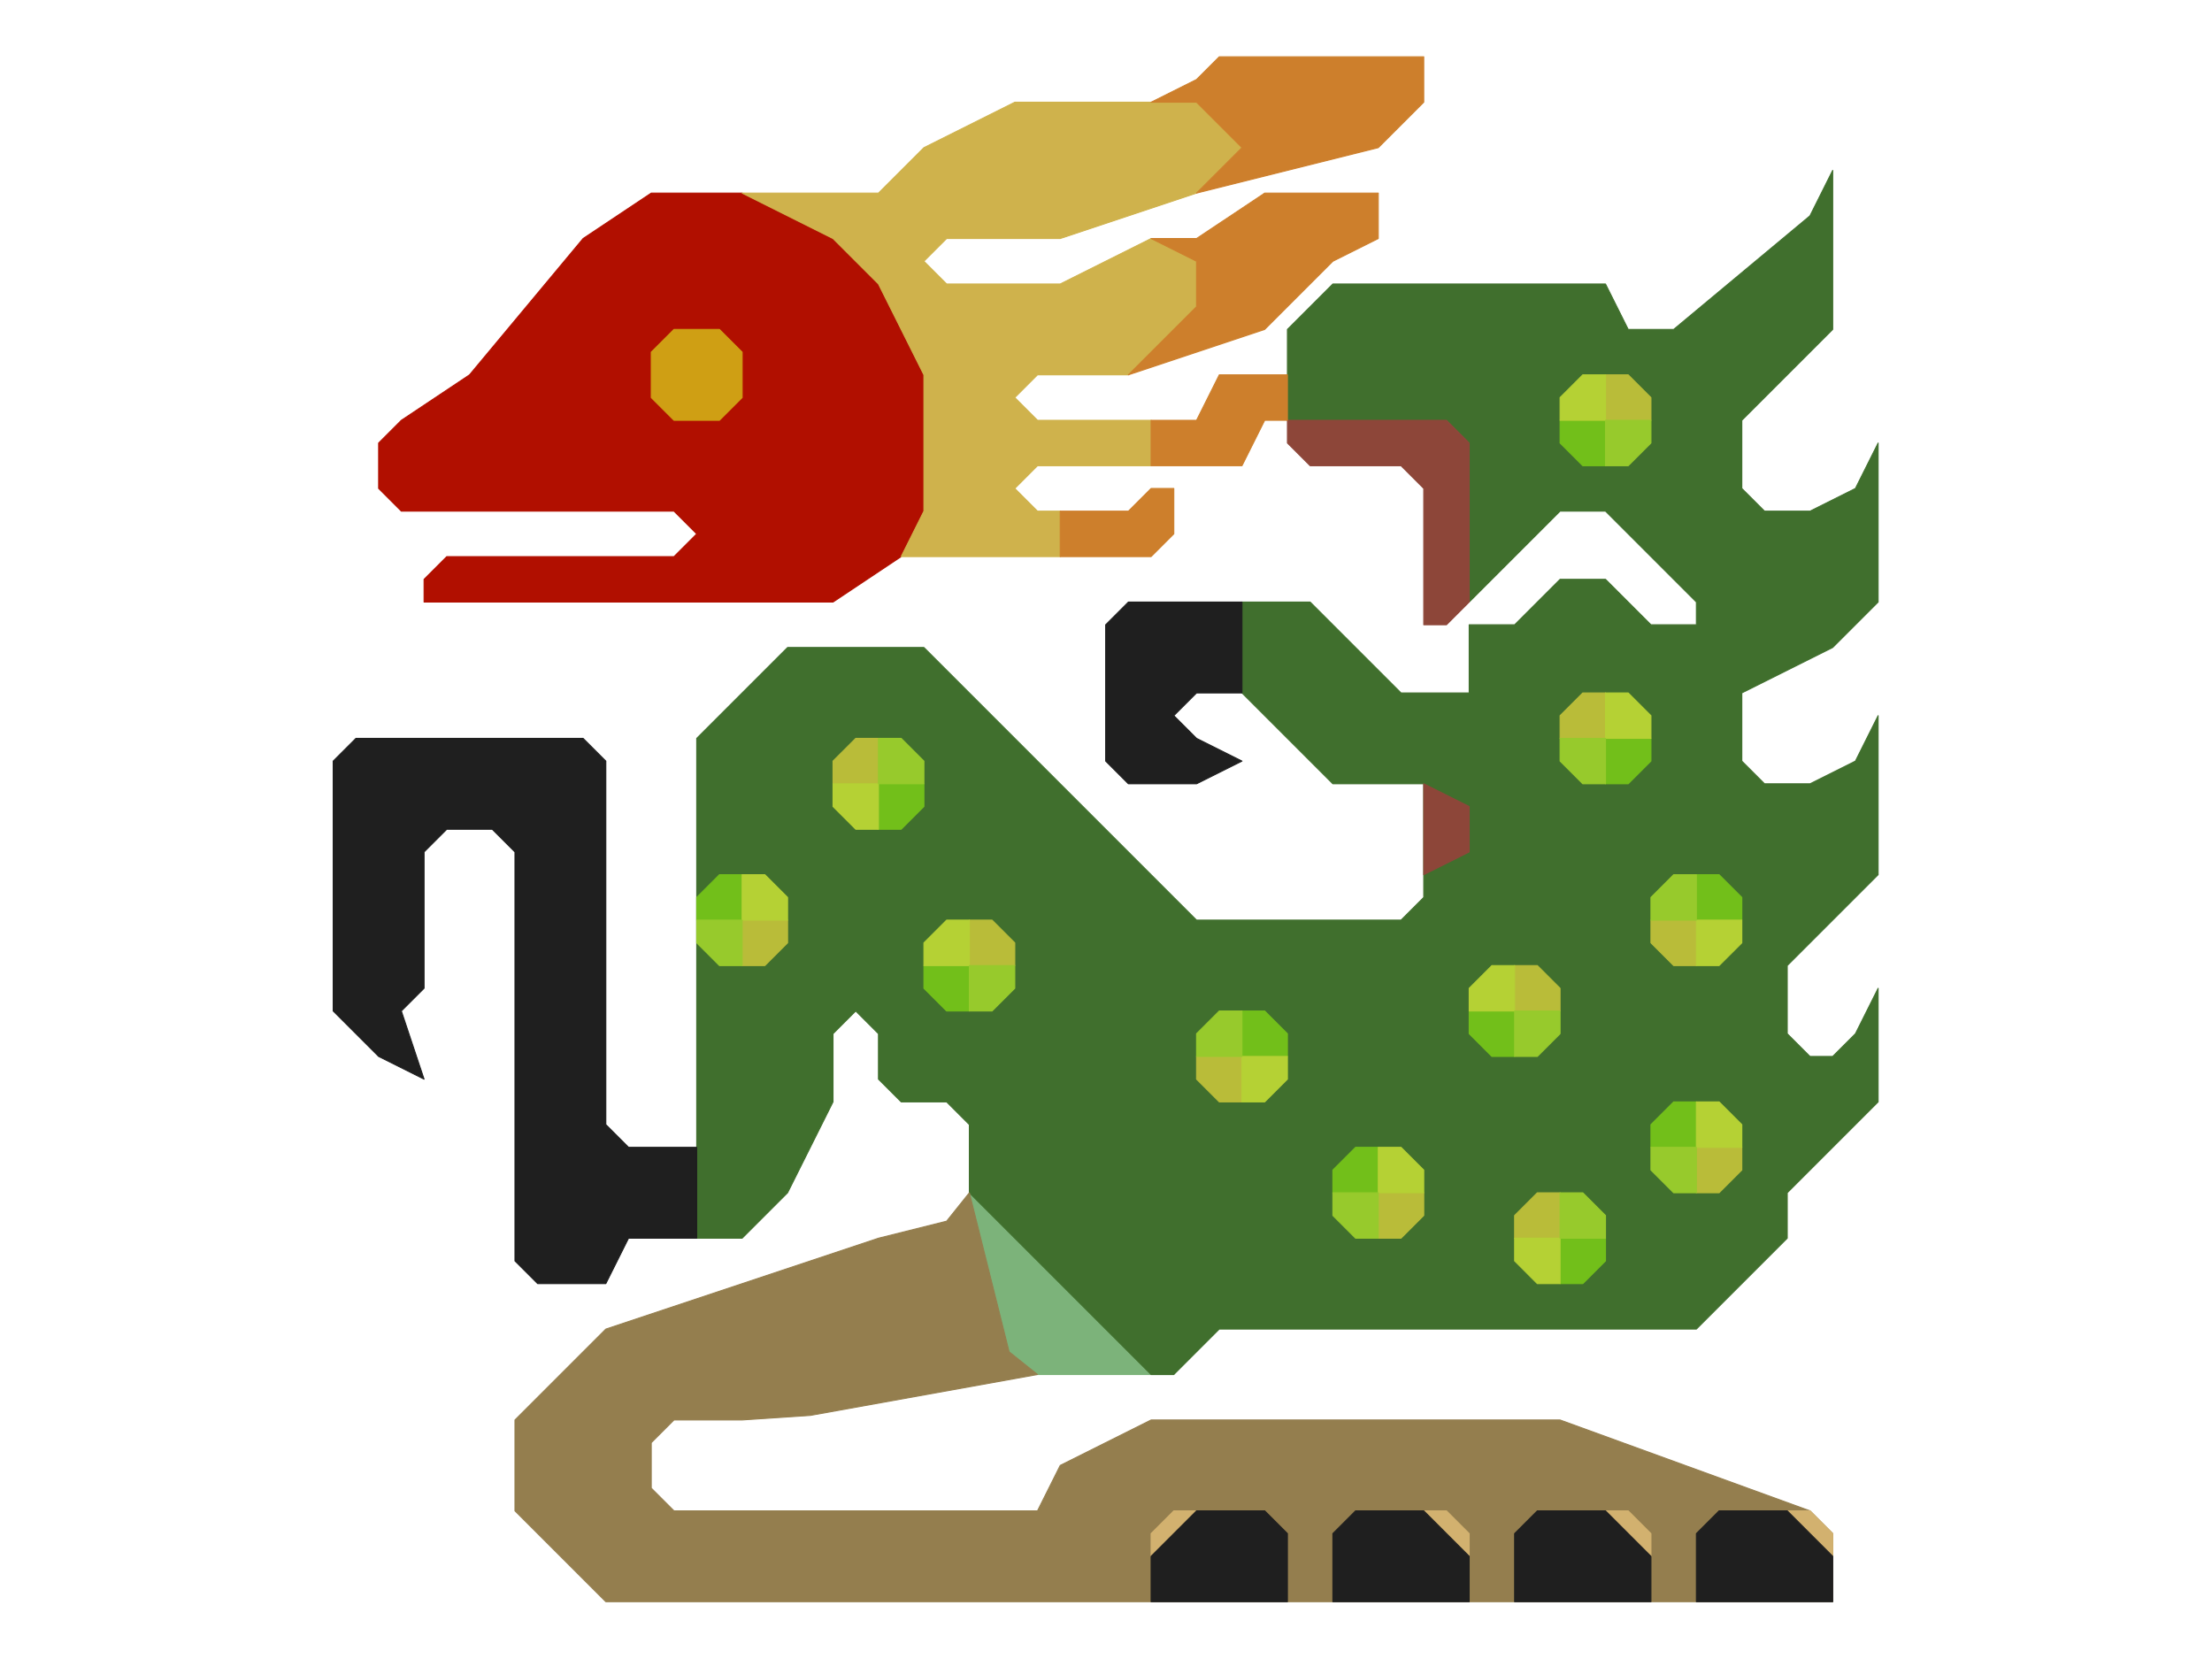 <?xml version="1.0" encoding="UTF-8" standalone="no"?>
<!DOCTYPE svg PUBLIC "-//W3C//DTD SVG 1.1//EN" "http://www.w3.org/Graphics/SVG/1.1/DTD/svg11.dtd">
<svg width="100%" height="100%" viewBox="0 0 4634 3475" version="1.1" xmlns="http://www.w3.org/2000/svg" xmlns:xlink="http://www.w3.org/1999/xlink" xml:space="preserve" xmlns:serif="http://www.serif.com/" style="fill-rule:evenodd;clip-rule:evenodd;stroke-linecap:round;stroke-linejoin:round;stroke-miterlimit:1.5;">
    <g transform="matrix(2.083,0,0,2.083,0,0)">
        <g transform="matrix(1,0,0,1,-30.5,-11.45)">
            <g id="Layer10">
                <path d="M434.15,434.15L411.3,457L411.3,502.7L434.15,525.55L708.35,525.55L731.2,548.4L708.35,571.25L479.85,571.25L457,594.1L457,616.95L868.3,616.95L936.85,571.25L959.7,525.55L959.7,388.45L914,297.05L868.3,251.35L776.9,205.65L685.5,205.65L616.95,251.35L502.7,388.45L434.15,434.15Z" style="fill:rgb(177,15,0);stroke:rgb(177,15,0);stroke-width:1px;"/>
            </g>
        </g>
        <g transform="matrix(1,0,0,1,-30.5,-11.45)">
            <g id="Layer16">
                <path d="M1005.4,1233.9L1005.4,1188.2L1051.1,1211.05L1188.2,1348.15L1211.05,1393.85L1051.1,1393.85L1005.4,1233.9Z" style="fill:rgb(124,179,122);stroke:rgb(124,179,122);stroke-width:1px;"/>
            </g>
        </g>
        <g transform="matrix(1,0,0,1,-30.5,-11.45)">
            <g id="Layer18">
                <path d="M1508.1,457L1485.25,434.15L1325.3,434.15L1325.3,342.75L1371,297.05L1645.2,297.05L1668.05,342.75L1713.75,342.75L1850.85,228.5L1873.7,182.8L1873.7,342.75L1782.3,434.15L1782.3,502.7L1805.15,525.55L1850.85,525.55L1896.55,502.7L1919.4,457L1919.4,616.95L1873.7,662.65L1782.3,708.35L1782.3,776.9L1805.15,799.75L1850.85,799.75L1896.55,776.9L1919.4,731.2L1919.4,891.15L1828,982.55L1828,1051.1L1850.85,1073.95L1873.7,1073.95L1896.55,1051.1L1919.4,1005.4L1919.4,1119.65L1828,1211.05L1828,1256.75L1736.6,1348.15L1256.75,1348.15L1211.05,1393.85L1188.2,1393.85L1005.4,1211.05L1005.4,1142.5L982.55,1119.65L936.85,1119.65L914,1096.8L914,1051.1L891.15,1028.25L868.3,1051.1L868.3,1119.65L822.6,1211.05L776.9,1256.75L731.2,1256.75L731.2,754.05L822.6,662.65L959.7,662.65L1233.9,936.85L1439.55,936.85L1462.4,914L1462.4,799.75L1371,799.75L1279.6,708.35L1279.6,616.95L1348.15,616.95L1439.55,708.35L1508.1,708.35L1508.1,639.8L1553.8,639.8L1599.5,594.1L1645.2,594.1L1690.9,639.8L1736.6,639.8L1736.6,616.95L1645.2,525.55L1599.5,525.55L1508.1,616.95L1508.1,457Z" style="fill:rgb(64,111,45);stroke:rgb(64,111,45);stroke-width:1px;"/>
            </g>
        </g>
        <g id="Layer17">
            <g transform="matrix(1,0,0,1,-30.5,-11.45)">
                <path d="M1462.4,799.75L1508.1,822.6L1508.1,868.3L1462.4,891.15L1462.4,799.75Z" style="fill:rgb(141,70,57);stroke:rgb(141,70,57);stroke-width:1px;"/>
            </g>
            <g transform="matrix(1,0,0,1,-30.5,-11.45)">
                <path d="M1325.3,434.15L1325.3,457L1348.15,479.85L1439.55,479.85L1462.4,502.7L1462.4,639.8L1485.25,639.8L1508.1,616.95L1508.1,457L1485.25,434.15L1325.3,434.15Z" style="fill:rgb(141,70,57);stroke:rgb(141,70,57);stroke-width:1px;"/>
            </g>
        </g>
        <g transform="matrix(1,0,0,1,-30.5,-11.45)">
            <g id="Layer11">
                <path d="M776.9,205.65L914,205.65L959.7,159.95L1051.1,114.25L1233.9,114.25L1279.6,159.95L1233.9,205.65L1096.8,251.35L982.55,251.35L959.7,274.2L982.55,297.05L1096.8,297.05L1188.2,251.35L1233.9,274.2L1233.9,319.9L1211.05,342.75L1165.35,388.45L1073.95,388.45L1051.1,411.3L1073.95,434.15L1188.2,434.15L1188.2,479.85L1073.95,479.85L1051.1,502.7L1073.95,525.55L1096.8,525.55L1096.8,571.25L936.85,571.25L959.7,525.55L959.7,388.45L914,297.05L868.3,251.35L776.9,205.65Z" style="fill:rgb(207,178,76);stroke:rgb(207,178,76);stroke-width:1px;"/>
            </g>
        </g>
        <g transform="matrix(1,0,0,1,-30.5,-11.45)">
            <g id="Layer9">
                <path d="M685.5,365.6L708.35,342.75L754.05,342.75L776.9,365.6L776.9,411.3L754.05,434.15L708.35,434.15L685.5,411.3L685.5,365.6Z" style="fill:rgb(207,159,20);stroke:rgb(207,159,20);stroke-width:1px;"/>
            </g>
        </g>
        <g transform="matrix(1,0,0,1,-30.5,-11.45)">
            <g id="Layer15">
                <path d="M1005.4,1211.05L982.55,1239.61L914,1256.75L776.9,1302.45L639.8,1348.15L548.4,1439.55L548.4,1530.95L639.8,1622.35L1873.7,1622.35L1873.7,1553.8L1850.85,1530.95L1599.5,1439.55L1188.2,1439.55L1096.8,1485.25L1073.95,1530.95L708.35,1530.95L685.5,1508.1L685.5,1462.4L708.35,1439.55L776.9,1439.55L845.45,1434.98L1073.95,1393.85L1045.39,1371L1005.4,1211.05Z" style="fill:rgb(148,126,78);stroke:rgb(148,126,78);stroke-width:1px;"/>
            </g>
        </g>
        <g id="Layer14">
            <g transform="matrix(1,0,0,1,-30.5,-11.45)">
                <path d="M1233.9,1530.95L1211.05,1530.95L1188.2,1553.8L1188.2,1576.65L1233.9,1576.65L1233.9,1530.95Z" style="fill:rgb(210,177,111);stroke:rgb(210,177,111);stroke-width:1px;"/>
            </g>
            <g transform="matrix(1,0,0,1,243.7,-11.45)">
                <path d="M1211.05,1530.95L1188.2,1530.95L1188.2,1576.65L1233.9,1576.65L1233.9,1553.8L1211.05,1530.95Z" style="fill:rgb(210,177,111);stroke:rgb(210,177,111);stroke-width:1px;"/>
            </g>
            <g transform="matrix(1,0,0,1,426.5,-11.45)">
                <path d="M1211.05,1530.95L1188.2,1530.95L1188.2,1576.65L1233.9,1576.65L1233.9,1553.8L1211.05,1530.95Z" style="fill:rgb(210,177,111);stroke:rgb(210,177,111);stroke-width:1px;"/>
            </g>
            <g transform="matrix(1,0,0,1,609.3,-11.45)">
                <path d="M1233.9,1553.8L1211.05,1530.95L1188.2,1530.95L1188.2,1576.65L1233.9,1576.65L1233.9,1553.8Z" style="fill:rgb(210,177,111);stroke:rgb(210,177,111);stroke-width:1px;"/>
            </g>
        </g>
        <g id="Layer12">
            <g transform="matrix(1,0,0,1,-30.5,-11.45)">
                <path d="M731.2,1165.35L662.65,1165.35L639.8,1142.5L639.8,776.9L616.95,754.05L388.45,754.05L365.6,776.9L365.6,1028.25L411.3,1073.95L457,1096.8L434.15,1028.25L457,1005.4L457,868.3L479.85,845.45L525.55,845.45L548.4,868.3L548.4,1279.6L571.25,1302.45L639.8,1302.45L662.65,1256.75L731.2,1256.75L731.2,1165.35Z" style="fill:rgb(31,31,31);stroke:rgb(31,31,31);stroke-width:1px;"/>
            </g>
            <g transform="matrix(1,0,0,1,-30.5,-11.45)">
                <path d="M1279.6,616.95L1165.35,616.95L1142.5,639.8L1142.5,776.9L1165.35,799.75L1233.9,799.75L1279.6,776.9L1233.9,754.05L1211.05,731.2L1233.9,708.35L1279.6,708.35L1279.6,616.95Z" style="fill:rgb(31,31,31);stroke:rgb(31,31,31);stroke-width:1px;"/>
            </g>
            <g transform="matrix(1,0,0,1,-30.5,-11.45)">
                <path d="M1325.3,1622.35L1325.3,1553.8L1302.45,1530.95L1233.9,1530.95L1188.2,1576.65L1188.2,1622.35L1325.3,1622.35Z" style="fill:rgb(31,31,31);stroke:rgb(31,31,31);stroke-width:1px;"/>
            </g>
            <g transform="matrix(-1,0,0,1,2665.8,-11.45)">
                <path d="M1325.3,1622.35L1325.3,1553.8L1302.45,1530.95L1233.9,1530.95L1188.2,1576.65L1188.2,1622.35L1325.3,1622.35Z" style="fill:rgb(31,31,31);stroke:rgb(31,31,31);stroke-width:1px;"/>
            </g>
            <g transform="matrix(-1,0,0,1,2848.6,-11.45)">
                <path d="M1325.3,1622.35L1325.3,1553.8L1302.45,1530.95L1233.9,1530.95L1188.2,1576.65L1188.2,1622.35L1325.3,1622.35Z" style="fill:rgb(31,31,31);stroke:rgb(31,31,31);stroke-width:1px;"/>
            </g>
            <g transform="matrix(-1,0,0,1,3031.4,-11.45)">
                <path d="M1325.3,1622.35L1325.3,1553.8L1302.45,1530.95L1233.9,1530.95L1188.2,1576.65L1188.2,1622.35L1325.3,1622.35Z" style="fill:rgb(31,31,31);stroke:rgb(31,31,31);stroke-width:1px;"/>
            </g>
        </g>
        <g id="Layer13">
            <g transform="matrix(1,0,0,1,-30.5,-11.45)">
                <path d="M1256.75,1119.65L1233.9,1096.8L1233.9,1073.95L1279.6,1073.95L1279.6,1119.65L1256.75,1119.65Z" style="fill:rgb(185,188,57);stroke:rgb(185,188,57);stroke-width:1px;"/>
            </g>
            <g transform="matrix(6.12323e-17,-1,1,6.12323e-17,312.25,2479.2)">
                <path d="M1256.75,1119.65L1233.9,1096.8L1233.9,1073.95L1279.6,1073.95L1279.6,1119.65L1256.75,1119.65Z" style="fill:rgb(185,188,57);stroke:rgb(185,188,57);stroke-width:1px;"/>
            </g>
            <g transform="matrix(6.12323e-17,-1,1,6.12323e-17,-327.55,2205)">
                <path d="M1256.75,1119.65L1233.9,1096.8L1233.9,1073.95L1279.6,1073.95L1279.6,1119.65L1256.75,1119.65Z" style="fill:rgb(185,188,57);stroke:rgb(185,188,57);stroke-width:1px;"/>
            </g>
            <g transform="matrix(-1,-1.22465e-16,1.22465e-16,-1,2802.9,2090.75)">
                <path d="M1256.75,1119.65L1233.9,1096.8L1233.9,1073.95L1279.6,1073.95L1279.6,1119.65L1256.75,1119.65Z" style="fill:rgb(185,188,57);stroke:rgb(185,188,57);stroke-width:1px;"/>
            </g>
            <g transform="matrix(-1,-1.22465e-16,1.22465e-16,-1,2254.5,2045.05)">
                <path d="M1256.75,1119.65L1233.9,1096.8L1233.9,1073.95L1279.6,1073.95L1279.6,1119.65L1256.75,1119.65Z" style="fill:rgb(185,188,57);stroke:rgb(185,188,57);stroke-width:1px;"/>
            </g>
            <g transform="matrix(6.12323e-17,1,-1,6.12323e-17,2642.95,-34.3)">
                <path d="M1256.75,1119.65L1233.9,1096.8L1233.9,1073.95L1279.6,1073.95L1279.6,1119.65L1256.75,1119.65Z" style="fill:rgb(185,188,57);stroke:rgb(185,188,57);stroke-width:1px;"/>
            </g>
            <g transform="matrix(6.12323e-17,1,-1,6.12323e-17,1957.45,-491.3)">
                <path d="M1256.75,1119.65L1233.9,1096.8L1233.9,1073.95L1279.6,1073.95L1279.6,1119.65L1256.75,1119.65Z" style="fill:rgb(185,188,57);stroke:rgb(185,188,57);stroke-width:1px;"/>
            </g>
            <g transform="matrix(1,0,0,1,426.5,-148.55)">
                <path d="M1256.75,1119.65L1233.9,1096.8L1233.9,1073.95L1279.6,1073.95L1279.6,1119.65L1256.75,1119.65Z" style="fill:rgb(185,188,57);stroke:rgb(185,188,57);stroke-width:1px;"/>
            </g>
            <g transform="matrix(6.12323e-17,-1,1,6.12323e-17,632.15,2433.5)">
                <path d="M1256.75,1119.65L1233.9,1096.8L1233.9,1073.95L1279.6,1073.95L1279.6,1119.65L1256.75,1119.65Z" style="fill:rgb(185,188,57);stroke:rgb(185,188,57);stroke-width:1px;"/>
            </g>
            <g transform="matrix(1,0,0,-1,335.1,1816.55)">
                <path d="M1256.75,1119.65L1233.9,1096.8L1233.9,1073.95L1279.6,1073.95L1279.6,1119.65L1256.75,1119.65Z" style="fill:rgb(185,188,57);stroke:rgb(185,188,57);stroke-width:1px;"/>
            </g>
            <g transform="matrix(-1,-3.67394e-16,3.67394e-16,-1,2894.3,1496.65)">
                <path d="M1256.75,1119.65L1233.9,1096.8L1233.9,1073.95L1279.6,1073.95L1279.6,1119.65L1256.75,1119.65Z" style="fill:rgb(185,188,57);stroke:rgb(185,188,57);stroke-width:1px;"/>
            </g>
            <g transform="matrix(1,0,0,1,-30.5,-11.45)">
                <path d="M1325.3,1073.95L1325.3,1051.1L1302.45,1028.25L1279.6,1028.25L1279.6,1073.95L1325.3,1073.95Z" style="fill:rgb(114,191,26);stroke:rgb(114,191,26);stroke-width:1px;"/>
            </g>
            <g transform="matrix(6.12323e-17,-1,1,6.12323e-17,312.25,2479.2)">
                <path d="M1325.3,1073.95L1325.3,1051.1L1302.45,1028.25L1279.6,1028.25L1279.6,1073.95L1325.3,1073.95Z" style="fill:rgb(114,191,26);stroke:rgb(114,191,26);stroke-width:1px;"/>
            </g>
            <g transform="matrix(6.12323e-17,-1,1,6.12323e-17,-327.55,2205)">
                <path d="M1325.3,1073.95L1325.3,1051.1L1302.45,1028.25L1279.6,1028.25L1279.6,1073.95L1325.3,1073.95Z" style="fill:rgb(114,191,26);stroke:rgb(114,191,26);stroke-width:1px;"/>
            </g>
            <g transform="matrix(-1,-1.22465e-16,1.22465e-16,-1,2802.9,2090.75)">
                <path d="M1325.3,1073.95L1325.3,1051.1L1302.45,1028.25L1279.6,1028.25L1279.6,1073.95L1325.3,1073.95Z" style="fill:rgb(114,191,26);stroke:rgb(114,191,26);stroke-width:1px;"/>
            </g>
            <g transform="matrix(-1,-1.22465e-16,1.22465e-16,-1,2254.5,2045.05)">
                <path d="M1325.3,1073.95L1325.3,1051.1L1302.45,1028.25L1279.6,1028.25L1279.6,1073.95L1325.3,1073.95Z" style="fill:rgb(114,191,26);stroke:rgb(114,191,26);stroke-width:1px;"/>
            </g>
            <g transform="matrix(6.12323e-17,1,-1,6.12323e-17,2642.95,-34.3)">
                <path d="M1325.3,1073.95L1325.3,1051.1L1302.45,1028.25L1279.6,1028.25L1279.6,1073.95L1325.3,1073.95Z" style="fill:rgb(114,191,26);stroke:rgb(114,191,26);stroke-width:1px;"/>
            </g>
            <g transform="matrix(6.12323e-17,1,-1,6.12323e-17,1957.45,-491.3)">
                <path d="M1325.3,1073.95L1325.3,1051.1L1302.45,1028.25L1279.6,1028.25L1279.6,1073.95L1325.3,1073.95Z" style="fill:rgb(114,191,26);stroke:rgb(114,191,26);stroke-width:1px;"/>
            </g>
            <g transform="matrix(1,0,0,1,426.5,-148.55)">
                <path d="M1325.3,1073.95L1325.3,1051.1L1302.45,1028.25L1279.6,1028.25L1279.6,1073.95L1325.3,1073.95Z" style="fill:rgb(114,191,26);stroke:rgb(114,191,26);stroke-width:1px;"/>
            </g>
            <g transform="matrix(6.12323e-17,-1,1,6.12323e-17,632.15,2433.5)">
                <path d="M1325.3,1073.95L1325.3,1051.1L1302.45,1028.25L1279.6,1028.25L1279.6,1073.95L1325.3,1073.95Z" style="fill:rgb(114,191,26);stroke:rgb(114,191,26);stroke-width:1px;"/>
            </g>
            <g transform="matrix(1,0,0,-1,335.1,1816.55)">
                <path d="M1325.3,1073.95L1325.3,1051.1L1302.45,1028.25L1279.6,1028.25L1279.6,1073.95L1325.3,1073.95Z" style="fill:rgb(114,191,26);stroke:rgb(114,191,26);stroke-width:1px;"/>
            </g>
            <g transform="matrix(-1,-3.67394e-16,3.67394e-16,-1,2894.3,1496.65)">
                <path d="M1325.3,1073.95L1325.3,1051.1L1302.45,1028.25L1279.6,1028.25L1279.6,1073.95L1325.3,1073.95Z" style="fill:rgb(114,191,26);stroke:rgb(114,191,26);stroke-width:1px;"/>
            </g>
            <g transform="matrix(1,0,0,1,-30.5,-11.45)">
                <path d="M1302.45,1119.65L1325.3,1096.8L1325.3,1073.95L1279.6,1073.95L1279.6,1119.65L1302.45,1119.65Z" style="fill:rgb(181,209,52);stroke:rgb(181,209,52);stroke-width:1px;"/>
            </g>
            <g transform="matrix(6.12323e-17,-1,1,6.12323e-17,312.25,2479.2)">
                <path d="M1302.45,1119.65L1325.3,1096.8L1325.3,1073.95L1279.6,1073.95L1279.6,1119.65L1302.45,1119.65Z" style="fill:rgb(181,209,52);stroke:rgb(181,209,52);stroke-width:1px;"/>
            </g>
            <g transform="matrix(6.12323e-17,-1,1,6.12323e-17,-327.55,2205)">
                <path d="M1302.45,1119.65L1325.3,1096.8L1325.3,1073.95L1279.6,1073.95L1279.6,1119.65L1302.45,1119.65Z" style="fill:rgb(181,209,52);stroke:rgb(181,209,52);stroke-width:1px;"/>
            </g>
            <g transform="matrix(-1,-1.22465e-16,1.22465e-16,-1,2802.9,2090.75)">
                <path d="M1302.45,1119.65L1325.3,1096.8L1325.3,1073.95L1279.6,1073.95L1279.6,1119.65L1302.45,1119.65Z" style="fill:rgb(181,209,52);stroke:rgb(181,209,52);stroke-width:1px;"/>
            </g>
            <g transform="matrix(-1,-1.22465e-16,1.22465e-16,-1,2254.5,2045.05)">
                <path d="M1302.45,1119.65L1325.3,1096.8L1325.3,1073.95L1279.6,1073.95L1279.6,1119.65L1302.45,1119.65Z" style="fill:rgb(181,209,52);stroke:rgb(181,209,52);stroke-width:1px;"/>
            </g>
            <g transform="matrix(6.12323e-17,1,-1,6.12323e-17,2642.95,-34.3)">
                <path d="M1302.45,1119.65L1325.3,1096.8L1325.3,1073.95L1279.6,1073.95L1279.6,1119.65L1302.45,1119.65Z" style="fill:rgb(181,209,52);stroke:rgb(181,209,52);stroke-width:1px;"/>
            </g>
            <g transform="matrix(6.12323e-17,1,-1,6.12323e-17,1957.45,-491.3)">
                <path d="M1302.45,1119.65L1325.3,1096.8L1325.3,1073.95L1279.6,1073.95L1279.6,1119.65L1302.45,1119.65Z" style="fill:rgb(181,209,52);stroke:rgb(181,209,52);stroke-width:1px;"/>
            </g>
            <g transform="matrix(1,0,0,1,426.5,-148.55)">
                <path d="M1302.45,1119.65L1325.3,1096.8L1325.3,1073.95L1279.6,1073.95L1279.6,1119.65L1302.45,1119.65Z" style="fill:rgb(181,209,52);stroke:rgb(181,209,52);stroke-width:1px;"/>
            </g>
            <g transform="matrix(6.12323e-17,-1,1,6.12323e-17,632.15,2433.5)">
                <path d="M1302.45,1119.65L1325.3,1096.8L1325.3,1073.95L1279.6,1073.95L1279.6,1119.65L1302.45,1119.65Z" style="fill:rgb(181,209,52);stroke:rgb(181,209,52);stroke-width:1px;"/>
            </g>
            <g transform="matrix(1,0,0,-1,335.1,1816.55)">
                <path d="M1302.45,1119.65L1325.3,1096.8L1325.3,1073.95L1279.6,1073.95L1279.6,1119.65L1302.45,1119.65Z" style="fill:rgb(181,209,52);stroke:rgb(181,209,52);stroke-width:1px;"/>
            </g>
            <g transform="matrix(-1,-3.67394e-16,3.67394e-16,-1,2894.3,1496.65)">
                <path d="M1302.45,1119.65L1325.3,1096.8L1325.3,1073.95L1279.6,1073.95L1279.6,1119.65L1302.45,1119.65Z" style="fill:rgb(181,209,52);stroke:rgb(181,209,52);stroke-width:1px;"/>
            </g>
            <g transform="matrix(1,0,0,1,-30.5,-11.45)">
                <path d="M1256.75,1028.25L1233.9,1051.1L1233.9,1073.95L1279.6,1073.95L1279.6,1028.25L1256.75,1028.25Z" style="fill:rgb(151,202,44);stroke:rgb(151,202,44);stroke-width:1px;"/>
            </g>
            <g transform="matrix(6.12323e-17,-1,1,6.12323e-17,312.25,2479.2)">
                <path d="M1256.75,1028.25L1233.9,1051.1L1233.9,1073.95L1279.6,1073.95L1279.6,1028.25L1256.75,1028.25Z" style="fill:rgb(151,202,44);stroke:rgb(151,202,44);stroke-width:1px;"/>
            </g>
            <g transform="matrix(6.12323e-17,-1,1,6.12323e-17,-327.55,2205)">
                <path d="M1256.75,1028.25L1233.9,1051.1L1233.9,1073.95L1279.6,1073.95L1279.6,1028.25L1256.75,1028.25Z" style="fill:rgb(151,202,44);stroke:rgb(151,202,44);stroke-width:1px;"/>
            </g>
            <g transform="matrix(-1,-1.22465e-16,1.22465e-16,-1,2802.9,2090.75)">
                <path d="M1256.75,1028.25L1233.9,1051.1L1233.9,1073.95L1279.6,1073.95L1279.6,1028.25L1256.75,1028.25Z" style="fill:rgb(151,202,44);stroke:rgb(151,202,44);stroke-width:1px;"/>
            </g>
            <g transform="matrix(-1,-1.22465e-16,1.22465e-16,-1,2254.5,2045.05)">
                <path d="M1256.75,1028.25L1233.9,1051.1L1233.9,1073.95L1279.6,1073.95L1279.6,1028.25L1256.75,1028.25Z" style="fill:rgb(151,202,44);stroke:rgb(151,202,44);stroke-width:1px;"/>
            </g>
            <g transform="matrix(6.12323e-17,1,-1,6.12323e-17,2642.95,-34.3)">
                <path d="M1256.75,1028.25L1233.9,1051.1L1233.9,1073.95L1279.6,1073.95L1279.6,1028.25L1256.75,1028.25Z" style="fill:rgb(151,202,44);stroke:rgb(151,202,44);stroke-width:1px;"/>
            </g>
            <g transform="matrix(6.12323e-17,1,-1,6.12323e-17,1957.45,-491.3)">
                <path d="M1256.75,1028.25L1233.9,1051.1L1233.9,1073.95L1279.6,1073.95L1279.6,1028.25L1256.75,1028.25Z" style="fill:rgb(151,202,44);stroke:rgb(151,202,44);stroke-width:1px;"/>
            </g>
            <g transform="matrix(1,0,0,1,426.5,-148.55)">
                <path d="M1256.75,1028.25L1233.9,1051.1L1233.9,1073.95L1279.6,1073.95L1279.6,1028.25L1256.75,1028.25Z" style="fill:rgb(151,202,44);stroke:rgb(151,202,44);stroke-width:1px;"/>
            </g>
            <g transform="matrix(6.12323e-17,-1,1,6.12323e-17,632.15,2433.5)">
                <path d="M1256.75,1028.25L1233.9,1051.1L1233.9,1073.95L1279.6,1073.95L1279.6,1028.25L1256.75,1028.25Z" style="fill:rgb(151,202,44);stroke:rgb(151,202,44);stroke-width:1px;"/>
            </g>
            <g transform="matrix(1,0,0,-1,335.1,1816.55)">
                <path d="M1256.75,1028.25L1233.9,1051.1L1233.9,1073.95L1279.6,1073.95L1279.6,1028.25L1256.75,1028.25Z" style="fill:rgb(151,202,44);stroke:rgb(151,202,44);stroke-width:1px;"/>
            </g>
            <g transform="matrix(-1,-3.67394e-16,3.67394e-16,-1,2894.3,1496.65)">
                <path d="M1256.75,1028.25L1233.9,1051.1L1233.9,1073.95L1279.6,1073.95L1279.6,1028.25L1256.75,1028.25Z" style="fill:rgb(151,202,44);stroke:rgb(151,202,44);stroke-width:1px;"/>
            </g>
        </g>
        <g id="Layer19">
            <g transform="matrix(1,0,0,1,-30.5,-11.45)">
                <path d="M1188.2,114.25L1233.9,91.4L1256.75,68.55L1462.4,68.55L1462.4,114.25L1416.7,159.95L1233.9,205.65L1279.6,159.95L1233.9,114.25L1188.2,114.25Z" style="fill:rgb(205,127,44);stroke:rgb(205,127,44);stroke-width:1px;"/>
            </g>
            <g transform="matrix(1,0,0,1,-30.5,-11.45)">
                <path d="M1188.2,251.35L1233.9,251.35L1302.45,205.65L1416.7,205.65L1416.7,251.35L1371,274.2L1302.45,342.75L1165.35,388.45L1233.9,319.9L1233.9,274.2L1188.2,251.35Z" style="fill:rgb(205,127,44);stroke:rgb(205,127,44);stroke-width:1px;"/>
            </g>
            <g transform="matrix(1,0,0,1,-30.5,-11.45)">
                <path d="M1188.2,434.15L1233.9,434.15L1256.75,388.45L1325.3,388.45L1325.3,434.15L1302.45,434.15L1279.6,479.85L1188.2,479.85L1188.2,434.15Z" style="fill:rgb(205,127,44);stroke:rgb(205,127,44);stroke-width:1px;"/>
            </g>
            <g transform="matrix(1,0,0,1,-30.5,-11.45)">
                <path d="M1096.8,525.55L1165.35,525.55L1188.2,502.7L1211.05,502.7L1211.05,548.4L1188.2,571.25L1096.8,571.25L1096.8,525.55Z" style="fill:rgb(205,127,44);stroke:rgb(205,127,44);stroke-width:1px;"/>
            </g>
        </g>
    </g>
</svg>
